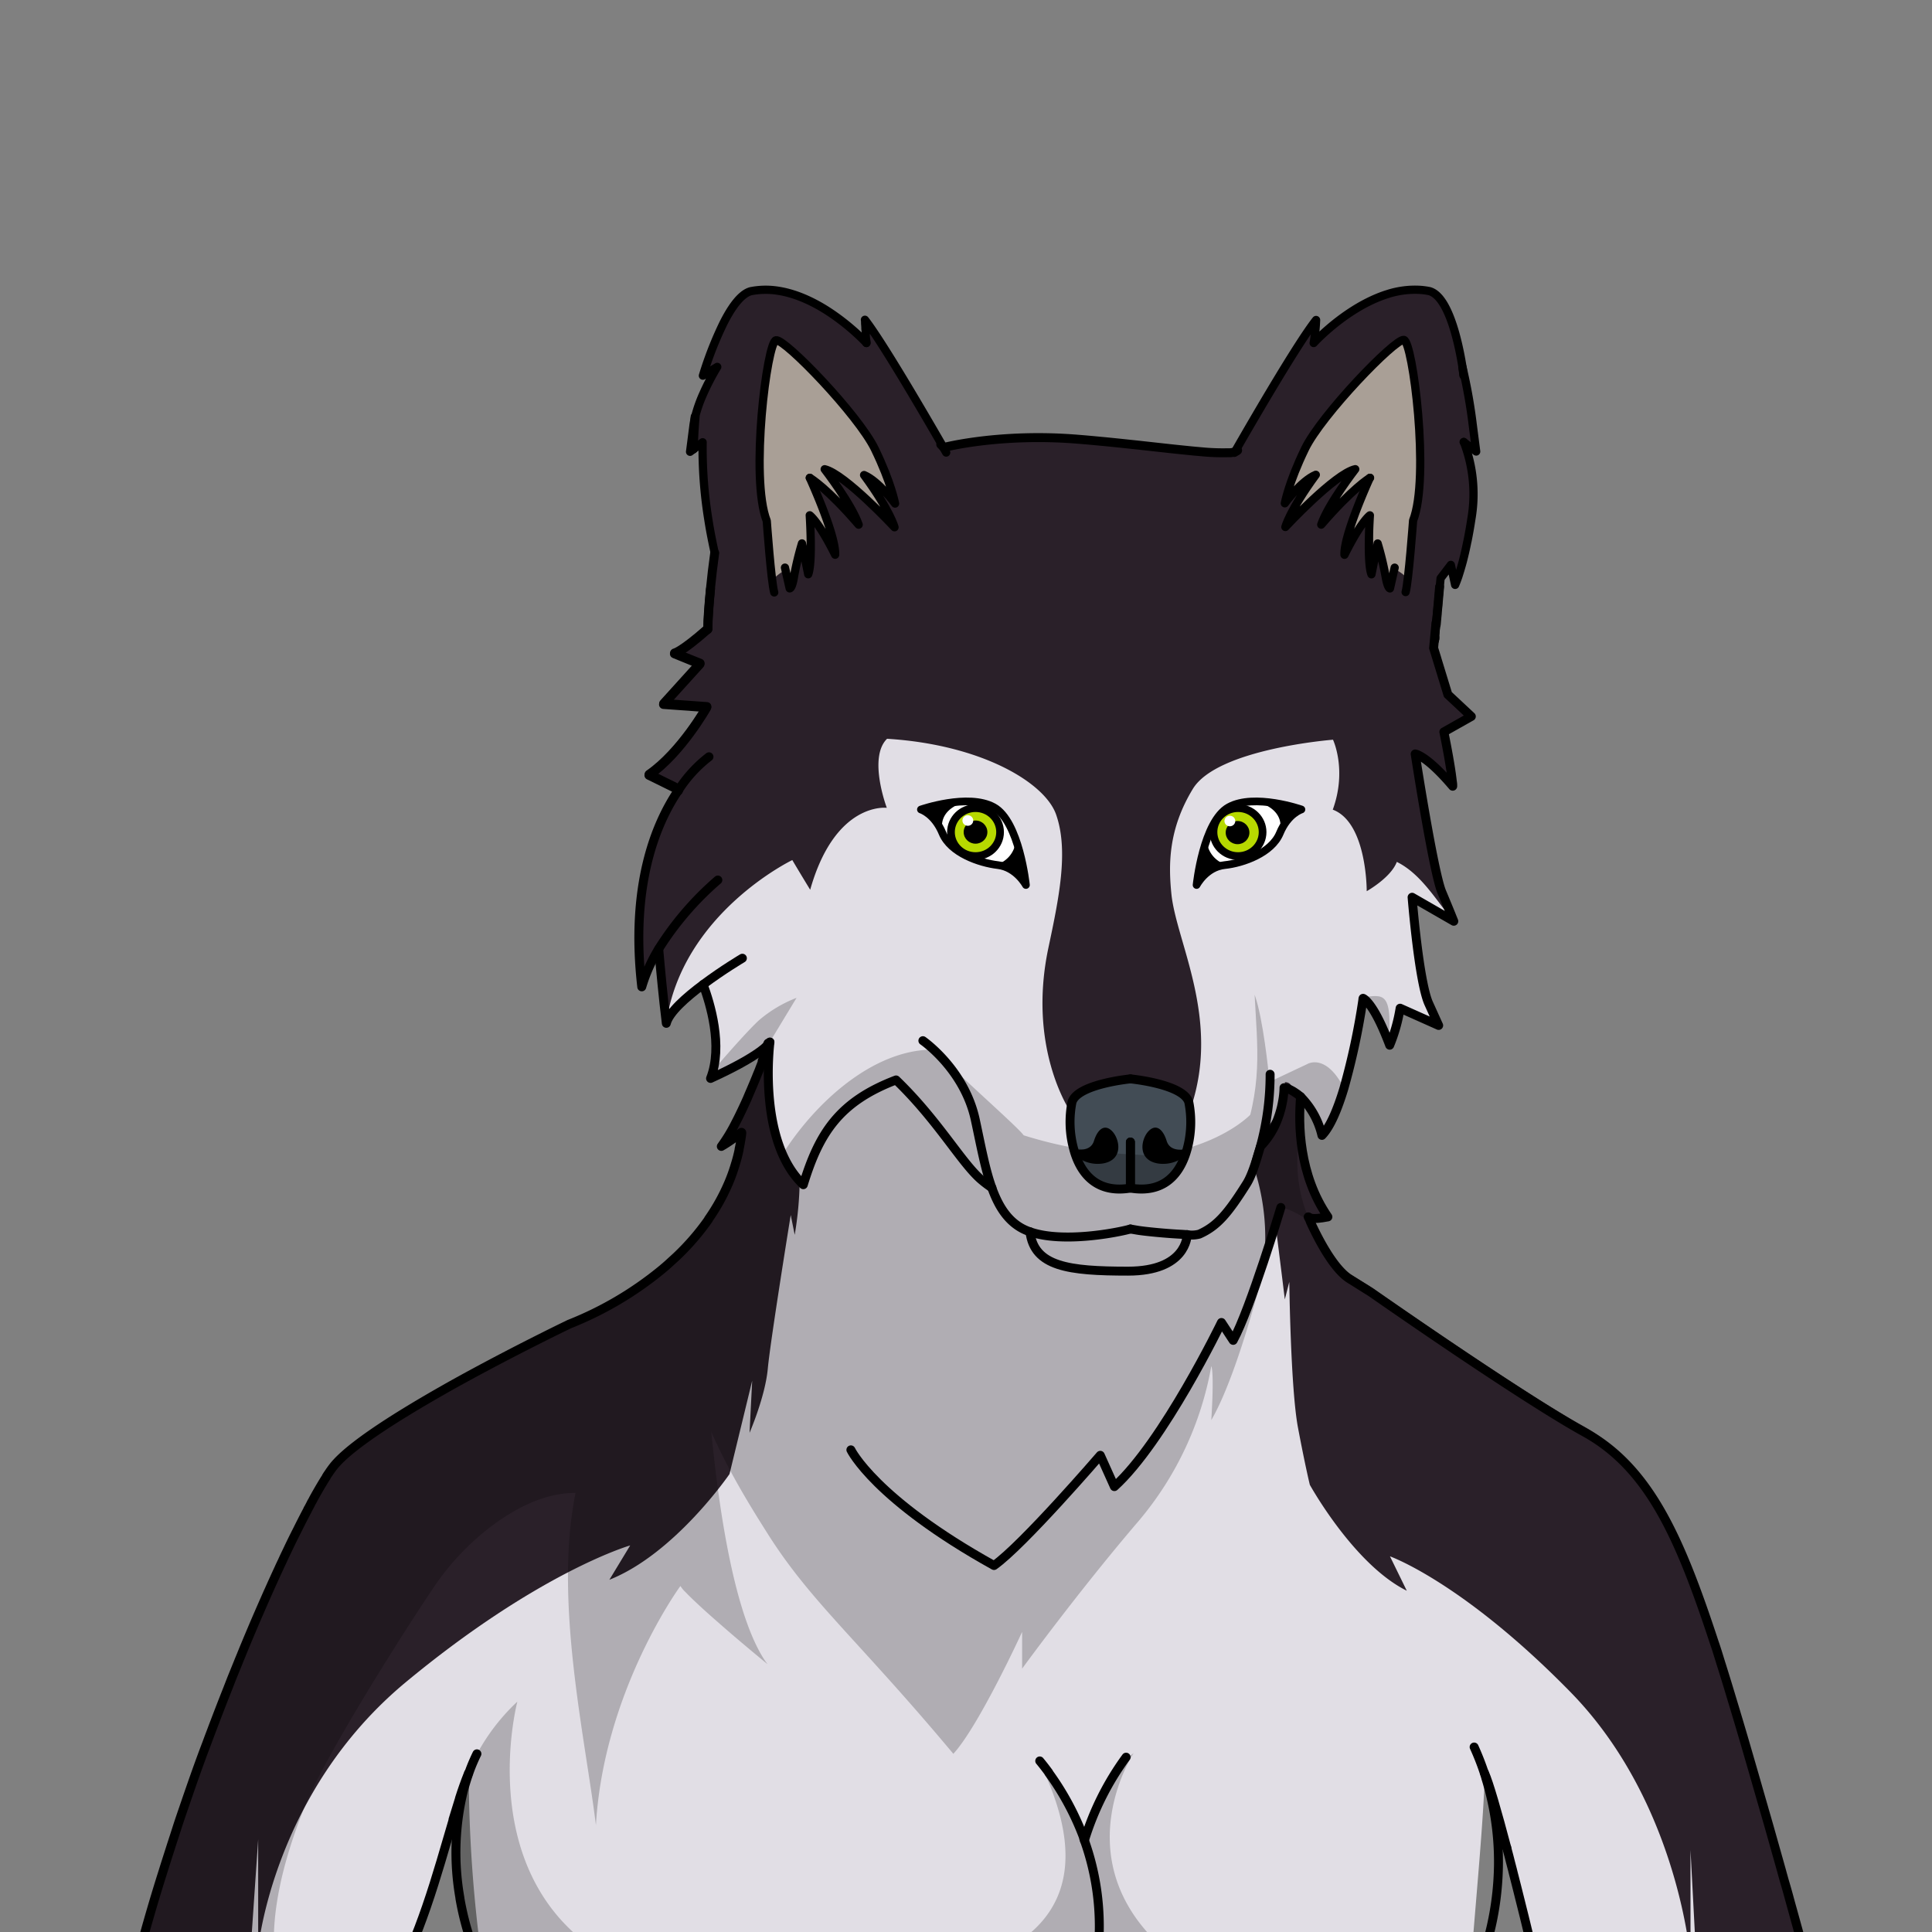 <svg xmlns="http://www.w3.org/2000/svg" viewBox="0 0 432 432">
  <rect x="0" y="0" width="432" height="432" fill="#808080" stroke="none"/>
  <defs>
    <style>.BUNTAI_WOLF_BODY_WOLF_BODY_18_cls-1{isolation:isolate;}.BUNTAI_WOLF_BODY_WOLF_BODY_18_cls-2{fill:#e1dee5;}.BUNTAI_WOLF_BODY_WOLF_BODY_18_cls-3{fill:#2a2029;}.BUNTAI_WOLF_BODY_WOLF_BODY_18_cls-4{fill:#a99f96;}.BUNTAI_WOLF_BODY_WOLF_BODY_18_cls-12,.BUNTAI_WOLF_BODY_WOLF_BODY_18_cls-5,.BUNTAI_WOLF_BODY_WOLF_BODY_18_cls-6,.BUNTAI_WOLF_BODY_WOLF_BODY_18_cls-9{fill:none;stroke:#000;stroke-linecap:round;}.BUNTAI_WOLF_BODY_WOLF_BODY_18_cls-5,.BUNTAI_WOLF_BODY_WOLF_BODY_18_cls-6,.BUNTAI_WOLF_BODY_WOLF_BODY_18_cls-9{stroke-linejoin:round;}.BUNTAI_WOLF_BODY_WOLF_BODY_18_cls-5{stroke-width:2px;}.BUNTAI_WOLF_BODY_WOLF_BODY_18_cls-6{stroke-width:1.84px;}.BUNTAI_WOLF_BODY_WOLF_BODY_18_cls-7{fill:#424c55;}.BUNTAI_WOLF_BODY_WOLF_BODY_18_cls-8{fill:#fff;}.BUNTAI_WOLF_BODY_WOLF_BODY_18_cls-9{stroke-width:1.72px;}.BUNTAI_WOLF_BODY_WOLF_BODY_18_cls-10{opacity:0.22;mix-blend-mode:multiply;}.BUNTAI_WOLF_BODY_WOLF_BODY_18_cls-11{fill:#b7d900;}.BUNTAI_WOLF_BODY_WOLF_BODY_18_cls-12{stroke-miterlimit:10;stroke-width:1.72px;}</style>
  </defs>
  <g class="BUNTAI_WOLF_BODY_WOLF_BODY_18_cls-1">
    <g id="body">
      <path class="BUNTAI_WOLF_BODY_WOLF_BODY_18_cls-2" d="M400.8,427c-.28-1-.57-2.05-.85-3.09s-.65-2.32-1-3.49c-.18-.66-.36-1.32-.55-2-.92-3.28-1.87-6.63-2.82-10-.32-1.16-.65-2.32-1-3.47-.07-.22-.13-.44-.19-.67-.76-2.66-1.52-5.31-2.28-7.92-.16-.56-.33-1.12-.49-1.69l-1.45-5q-.72-2.46-1.42-4.81c-.23-.79-.46-1.57-.7-2.34,0,0,0,0,0,0l-.57-1.88c-.63-2.09-1.23-4.08-1.82-6l-.42-1.37-.15-.48-.58-1.85c-.1-.31-.19-.6-.28-.9-.23-.74-.47-1.46-.69-2.15l-.24-.72c-7.69-23.41-14.51-39-29-47s-47.71-31.26-47.71-31.26L301.84,286c-3.86-2.35-7.57-10-8.85-12.84h0a.14.14,0,0,1,0-.06c-.24-.52-.38-.87-.43-1l0,0h0a1,1,0,0,0,.41.21h0a9.42,9.42,0,0,0,4-.29c-.27-.4-.54-.8-.79-1.2h0c-4.12-6.6-5.33-14-5.49-19.76V251a51.83,51.83,0,0,1,.18-5.83,10,10,0,0,0-.88-.7,4,4,0,0,1,.43.32c.15.12.3.24.45.38s.23.21.34.33h0a18.13,18.13,0,0,1,4.47,8.33c1.9-1.94,3.55-6,4.91-10.5a157.55,157.55,0,0,0,4.24-19.8c0-.22.05-.34.05-.34h0l.17.1.09.06.09.07.1.09c.1.09.22.2.36.35l.08.08.07.08.15.17.17.21.07.08.1.14c.12.15.25.33.38.52a.86.86,0,0,1,.07.1c.1.15.21.31.32.49l.25.41.15.25a1.09,1.09,0,0,0,.08.15,2.53,2.53,0,0,1,.13.22c.28.5.57,1.06.88,1.7l.07.13q.1.21.21.45c.35.74.71,1.58,1.09,2.52.07.18.15.36.22.55l.09.22.22.54q.15.38.3.78a37,37,0,0,0,2.33-8.27l8.62,3.85-2.22-4.9c-2.21-4.89-3.72-23.76-3.72-23.76l8.9,5.12.42.24s-.82-2.1-2.68-6.53c-.94-2.23-2.45-10.06-3.71-17.27s-2.24-13.6-2.24-13.6a2.3,2.3,0,0,1,.62.21c1.06.47,3.53,2,7.77,7,0-.3,0-.63-.08-1-.42-4-1.9-11.14-1.9-11.14l5.76-3.25,0,0,.38-.21-4.71-4.4-.08-.08-.45-.41-2.43-7.93-.05-.18-.71-2.3s.21-2.19.53-5.63c1.1-2.3.84-8.71.84-8.71l1.1-2.23,3.79.31H324.3a4.3,4.3,0,0,0,.56-.42,12.39,12.39,0,0,0,2.28-2.73c.45-.72.72-1.26.72-1.26l-.39-.07-2-.38,2.66-2.61.27-.26h-.21l-3.13.06c1.91-1.93,3.22-8.14,3.3-8.53-.05.06-.57.76-3.63,5.09,2.28-3.42,3.73-9.85,3.82-10.25-.06.07-.64.77-3.94,4,4.76-8.93-.39-24.76-.39-24.76l-1.38,3.93c-.48-5.39-6.47-19-12.44-24.74-6.3,1.9-11.75,6.3-14.6,8.92-2.1,7.32-5.78,12.21-12.07,20.27-.68.87-1.3,1.73-1.85,2.58h0a43.14,43.14,0,0,0-5.2,3.09,1.35,1.35,0,0,1-.4.21c-3.16,1.12-18.3-1.35-34.45-2.7h0l-.9-.07c-17.36-1.4-29.82,1.86-29.82,1.86l-.61-.36-.07,0c-.89-.52-2.62-1.51-4.9-2.69h0a37.14,37.14,0,0,0-3.74-4.37c-7.87-7.89-12.14-12.39-14.39-20.09-.16-.53-.31-1-.47-1.52-3.6-2.59-8.32-5.17-13.34-5.84h0c-5.51,2.9-11.49,11.49-14.45,17.9a22.13,22.13,0,0,0-1.78,5.06h0c0,.18-.06.35-.08.51,0-.06-.05-.12-.07-.17a30.92,30.92,0,0,0-1.74,5,15.73,15.73,0,0,0-.38,2l-.75,5.8.73-.55,2.08-1.58a99.27,99.27,0,0,0,1.27,17.24c.46,3,1,5.48,1.43,7.52h0c-.4,2.86-.71,5.59-.95,8h0l0,0h0c-.38,4-.55,7.12-.58,8.86l0,0h0l-.67.58-.63.54c-1.72,1.46-3,2.43-3.9,3.07l-.48.32,0,0-.33.2-.28.18-.27.15a4.39,4.39,0,0,1-.79.37h0l.28.11h0l.43.18,4.72,1.93.27.11-.16.18-1,1.08-.08.1-.95,1,0,0-5.36,5.9-.15.16-.43.47h.16l2.52.18,5.51.4,1,.07.52,0,0,0a1.14,1.14,0,0,1-.11.19c-.11.2-.31.53-.58,1l-.3.47c-.4.64-.92,1.44-1.54,2.33-.24.36-.5.73-.78,1.12l-.43.58-.12.16c-.55.74-1.14,1.52-1.79,2.3l-.75.89c-.59.7-1.22,1.4-1.87,2.07-.05.05-.1.11-.16.16-.4.41-.81.81-1.22,1.2s-.68.62-1,.92-.61.52-.92.76-.87.68-1.32,1l.17.08.16.08,2.14,1.05.29.14.54.27.44.21.39.2.27.13.22.11.79.39.18.09.08,0h0l.88.68a1.63,1.63,0,0,0-.11.17c-.17.24-.33.49-.5.75a.25.25,0,0,1,0,.07c-.32.51-.65,1-1,1.6l-.48.86q-.26.44-.48.9c-.2.38-.39.77-.59,1.17a.36.36,0,0,0,0,.09l-.45.95c-.15.32-.3.65-.44,1s-.29.68-.43,1-.28.71-.41,1.07c-.34.87-.65,1.77-.95,2.72l-.3,1a.49.49,0,0,1,0,.11c-.35,1.21-.68,2.48-1,3.81-.11.5-.22,1-.32,1.53s-.18.92-.26,1.39a4.51,4.51,0,0,0-.09.53c-.06.33-.12.67-.17,1,0,.1,0,.2,0,.3-.07.49-.14,1-.2,1.5-.25,2-.43,4-.51,6.23,0,.37,0,.74,0,1.11s0,.74,0,1.12c0,1.14,0,2.32,0,3.53,0,.37,0,.75,0,1.13s0,.6,0,.91a.62.62,0,0,0,0,.19c0,.6.06,1.2.11,1.82,0,.28,0,.56.06.85,0,.47.07.94.12,1.42,0,.26,0,.51.07.78s.07.58.1.88l.06.57s0,0,0,0,.09-.32.14-.48a0,0,0,0,1,0,0c0-.19.11-.38.18-.58a4.59,4.59,0,0,1,.15-.44.06.06,0,0,1,0,0,1.43,1.43,0,0,1,.09-.27c0-.12.08-.23.13-.35.22-.6.46-1.2.72-1.78.05-.1.09-.21.14-.31l.12-.26c.12-.27.25-.53.38-.8l.12-.25.06-.11a.83.83,0,0,1,.07-.13.54.54,0,0,1,0-.11,1.09,1.09,0,0,1,.08-.15.3.3,0,0,1,.06-.11l.09-.19a2,2,0,0,0,.11-.2c.1-.2.21-.39.32-.58a.16.16,0,0,1,0-.07c.1-.2.21-.39.33-.59s.22-.39.34-.58c0,.19,0,.39.05.59,0,0,0,.1,0,.15s0,.3,0,.45l.06.66,0,.38c0,.17,0,.35.05.53s0,.1,0,.16c0,.59.11,1.21.16,1.83l.06.57c0,.27,0,.54.07.81s0,.32,0,.48q.09.89.18,1.8c.11,1.09.22,2.2.35,3.3.17,1.66.36,3.32.56,4.93.6-2.46,4.39-5.82,8.24-8.68,1.14,3.05,3,9.05,2.83,14.91,0,.23,0,.47,0,.7,0,.57-.09,1.12-.18,1.68,0,.17-.05.34-.08.51-.08.47-.17.93-.29,1.39v0a.75.75,0,0,1,0,.16,0,0,0,0,1,0,0c0,.1,0,.2-.08.3l-.09.3a1.42,1.42,0,0,1-.05.16c0,.12-.08.24-.12.36s-.12.35-.19.52l1-.48.09,0h0l.81-.38.07,0,.92-.45,1.21-.6.69-.35h0l.15-.08a41.79,41.79,0,0,0,6.67-4.06h0c.42-.33.73-.61,1-.83l.06-.06,0,0s0,0,0,0l.14-.16h0a2.84,2.84,0,0,0,.31-.41h0c-.08.21-.28.75-.57,1.55-1.4,3.8-5.05,13.26-8.57,19.14h0a26.93,26.93,0,0,1-1.63,2.46c.54-.31,1-.6,1.43-.88a23.49,23.49,0,0,0,2.39-1.73c.81-.66.81-.74.72,0,0,.35-.09.7-.15,1-.11.75-.25,1.49-.41,2.21a42.71,42.71,0,0,1-6.93,15.76,54.52,54.52,0,0,1-7.24,8.36s0,0,0,0c-.5.48-1,.94-1.52,1.39s-1.1,1-1.65,1.43a77.37,77.37,0,0,1-20.67,12.29s-2,.94-5.13,2.52l-.29.15c-5.19,2.59-13.43,6.81-21.67,11.43l-1.12.64c-9.76,5.51-19.31,11.51-23.56,16l-.46.51a15,15,0,0,0-1,1.22.76.76,0,0,1-.08.11c-.68.94-1.45,2.16-2.32,3.61-.54.92-1.12,1.94-1.73,3.05l-.17.32-.24.45L69,337.27c-.06.11-.12.22-.17.33-.76,1.45-1.57,3-2.41,4.71-.63,1.29-1.3,2.65-2,4.07l-.41.86L63.16,349l-.21.45c-.21.45-.42.91-.64,1.37-.71,1.54-1.44,3.14-2.17,4.78l-.89,2q-1.35,3-2.73,6.29l-.92,2.18-.93,2.23-.81,2a1.69,1.69,0,0,0-.12.28c-.16.38-.32.76-.47,1.15l-1.42,3.49q-.59,1.47-1.17,3-1.3,3.3-2.6,6.7c-.32.82-.63,1.65-.94,2.48h0c-.32.83-.63,1.67-.94,2.51-1.56,4.2-3.11,8.5-4.61,12.86l-.9,2.62-.11.3L39.8,408l-.88,2.64c-.29.88-.58,1.77-.86,2.65-.57,1.77-1.14,3.55-1.69,5.32-1.78,5.71-3.45,11.43-5,17.1H92.7c.86-3.11,1.74-6.23,2.64-9.3,2-6.95,4-13.63,5.94-19.35,0-.05,0-.1,0-.15.44-1.3.86-2.54,1.28-3.73v0c.38-1.08.76-2.12,1.13-3.1.26-.7.52-1.38.77-2h0c.14-.37.29-.72.43-1.07q-.06,2.91,0,5.76a309.51,309.51,0,0,0,2.52,33H329.17c1.16-14.44,2.51-28.87,2.83-38.76.07.16.15.33.23.53a.08.08,0,0,1,0,.05c.27.64.58,1.48.92,2.52h0c.61,1.83,1.32,4.23,2.11,7.05.44,1.56.89,3.23,1.35,5l.47,1.79c.17.63.34,1.26.5,1.91s.32,1.23.48,1.86c.09.32.17.65.25,1q.26,1,.51,2c.25,1,.51,2,.77,3.06q.27,1.06.54,2.16c.25,1,.49,2,.75,3,.12.52.25,1,.38,1.56l.69,2.85.6,2.47h60.64C402.45,433,401.64,430,400.8,427ZM288,243.38l-.06,0,.05,0Zm1.34.67,0,0-.09,0Zm-.71-.39-.05,0Zm-1.43-.17a1.56,1.56,0,0,0,0-.2c0,.1,0,.25,0,.45v-.06A1.28,1.28,0,0,0,287.15,243.49Zm0,.32v0Zm0,.22v0c0,.07,0,.13,0,.19h0A.71.71,0,0,0,287.12,244Zm-.06.63h0l0,.26s0-.1,0-.15A.34.34,0,0,0,287.06,244.66Zm-.06.57c0,.1,0,.21-.05.31a1.66,1.66,0,0,0,0-.22Zm-.19,1.15c0,.24-.09.47-.15.72.06-.25.1-.48.14-.71Zm.06-.34a.69.69,0,0,1,0,.13A.69.69,0,0,0,286.87,246Zm-.23,1.16c-.06.28-.13.56-.21.85,0-.05,0-.11,0-.17C286.54,247.65,286.59,247.42,286.64,247.2Zm-.44,1.63,0,.07v-.07Zm-.28.84c-.06.17-.12.34-.19.51C285.8,250,285.86,249.84,285.92,249.67Zm-.46,1.2-.15.32Zm-1,2.08-.18.31Zm-1.56,2.27-.07.08,0,0Zm-2,4.46c0,.1-.06.19-.1.29l0-.09A1.59,1.59,0,0,0,280.88,259.68Zm.22-.73.24-.77c-.09.31-.19.63-.29.95A1.21,1.21,0,0,0,281.1,259Zm-7.27,12.74c-.22.25-.43.49-.65.72ZM271,274.34l0,0c-.19.14-.38.28-.58.41l.22-.16Zm.2-.14.1-.07-.19.14Zm-33,2.4a25.67,25.67,0,0,1-7.92-1.17h0A25.67,25.67,0,0,0,238.22,276.6Zm-48.17-29.36.09-.07c-.23.19-.46.38-.68.58.17-.16.35-.31.53-.46Zm-8.75,12.81s0-.08,0-.12l0,0a2,2,0,0,1,.1-.26c.06-.17.13-.33.2-.49-.19.47-.38,1-.56,1.45l.12-.35A1.67,1.67,0,0,1,181.3,260.05Zm-.68,1.81h0v0l0-.08.06-.16c0-.1.07-.19.1-.28h0v0c-.17.48-.34.95-.51,1.44l.06-.19C180.47,262.31,180.55,262.08,180.62,261.86Zm-4.85-2.11s0,0,0,0l0,.06h0l-.06-.11v0Zm-2.2-5.58a1.61,1.61,0,0,0,.09.29c0-.14-.09-.28-.13-.42a.19.19,0,0,1,0,.07A.14.14,0,0,0,173.57,254.17Zm.23.76,0,0a1.87,1.87,0,0,1-.07-.22C173.77,254.81,173.78,254.87,173.8,254.93Zm-.55-1.93a1.6,1.6,0,0,0-.05-.21h0A1.6,1.6,0,0,1,173.25,253Zm-.68-3.25c.06.38.13.75.21,1.13,0,0,0,.06,0,.09q-.23-1.09-.39-2.19a2,2,0,0,1,0,.24C172.48,249.27,172.52,249.51,172.57,249.75Zm.39,2-.06-.25Zm-.56-3.09c0-.23-.07-.46-.1-.69,0,.19,0,.37.08.56A.59.59,0,0,0,172.4,248.66Zm-.6-9.26v0Zm0-1.12v0Zm.26,7.79c0-.41-.07-.81-.1-1.21C172,245.26,172,245.66,172.08,246.07ZM172,234.64a.13.13,0,0,1,0,.06c0-.44.07-.79.1-1.06a.43.43,0,0,0,0,.05q0,.28-.06.69A2.11,2.11,0,0,0,172,234.64Zm.1-1.16s0-.1,0-.14a.15.15,0,0,1,0,.06A.25.25,0,0,1,172.11,233.48Zm.15,14.18h0Zm-.11-14.53h0V233S172.15,233.09,172.15,233.13Zm-.22,2.65a1.34,1.34,0,0,0,0,.2Zm-.05.85v0Zm2.49,20,.1.27c0-.1-.08-.21-.11-.31S174.36,256.6,174.37,256.61Zm.59,1.48c-.05-.13-.1-.26-.16-.39l.12.28.06.15Zm2.66,4.6.08.1Zm4.21-3.93c.09-.22.18-.44.28-.66a.14.14,0,0,1,0-.06c.12-.28.25-.56.38-.83C182.27,257.71,182.05,258.24,181.83,258.76Zm1.1-2.41a.21.21,0,0,1,0-.07c.16-.33.33-.65.51-1l0,0a.3.3,0,0,1,0-.08c.15-.29.32-.58.49-.86a.41.41,0,0,1,.05-.09c.08-.15.17-.3.26-.44.23-.37.46-.73.71-1.08a5.62,5.62,0,0,1,.35-.5c.14-.21.29-.42.45-.62a5.56,5.56,0,0,1,.42-.54c.13-.16.26-.32.4-.47-.28.33-.56.67-.82,1A29.47,29.47,0,0,0,182.93,256.35Zm3.82-5.86c.13-.17.27-.32.41-.49s.31-.34.48-.51C187.33,249.82,187,250.15,186.75,250.49Zm2-2.15c.16-.16.33-.31.51-.46-.35.31-.68.63-1,1Zm2.23-1.86.47-.34c-.36.26-.72.52-1.06.79C190.62,246.77,190.82,246.62,191,246.48Zm.67-.48.37-.27.18-.12c.21-.15.43-.29.65-.42Zm2.09-1.36c.3-.18.61-.36.93-.53h0C194.4,244.28,194.09,244.46,193.78,244.64Zm6.26-3-1.16.46c-.75.32-1.47.64-2.17,1,.34-.17.7-.33,1.06-.49l1.11-.48.57-.23.91-.36Zm52.19,42.59h0c13,0,13.22-7.77,13.23-8.17L264.4,276c-3.61-.17-8.56-.66-10.11-.93l-1.53-.26h0l1.53.26c1.55.27,6.5.76,10.11.93l1.06.07C265.45,276.47,265.18,284.24,252.23,284.24Zm16.7-8.63,0,0c-.25.13-.49.25-.75.36Zm1.14-.64c-.22.14-.45.27-.68.4C269.62,275.24,269.85,275.11,270.07,275Zm2.36-1.81.54-.53Zm3.36-4,.15-.21-.05.07Zm1.13-1.62-.35.51-.41.58c.12-.16.24-.33.35-.5l.06-.08.17-.25.31-.47c.14-.19.27-.39.4-.6Zm1.88-2.91a9.32,9.32,0,0,0,.47-.84C279.12,264.13,279,264.41,278.8,264.67Zm1.35-2.89h0l-.36.9C279.92,262.38,280,262.08,280.15,261.78Zm1.47-4.54a3.59,3.59,0,0,0,.11-.41s0,0,0-.05l.15-.5C281.81,256.58,281.72,256.91,281.62,257.24Z" />
      <path class="BUNTAI_WOLF_BODY_WOLF_BODY_18_cls-3" d="M178.81,263.26s0,.31,0,.85a78.4,78.4,0,0,1-1.11,12l-.89-4.43s-4.55,28.08-5.13,34.37-4.08,14.33-4.08,14.33l.59-11.65-5.07,20.87s-12.18,17.81-26.86,23.64c4.08-6.73,4.59-7.57,4.65-7.68-.63.18-20.73,6.2-50.09,30.51C61,400.77,57.73,435.72,57.73,435.72V411.26l-1.67,24.46H31.4c1.52-5.67,3.19-11.39,5-17.1.55-1.77,1.12-3.55,1.69-5.32.28-.88.57-1.77.86-2.65L39.8,408l.78-2.34.11-.3.9-2.62c1.5-4.36,3-8.66,4.61-12.86.31-.84.62-1.68.94-2.51h0c.31-.83.62-1.66.94-2.48q1.29-3.4,2.6-6.7.59-1.5,1.17-3l1.42-3.49c.15-.39.31-.77.47-1.15a1.69,1.69,0,0,1,.12-.28l.81-2,.93-2.23.92-2.18q1.38-3.24,2.73-6.29l.89-2c.73-1.64,1.46-3.24,2.17-4.78.22-.46.43-.92.64-1.37l.21-.45.83-1.77.41-.86c.68-1.42,1.35-2.78,2-4.07.84-1.69,1.65-3.26,2.41-4.71,0-.11.11-.22.17-.33l.62-1.14.24-.45.17-.32c.61-1.11,1.19-2.13,1.73-3.05.87-1.45,1.64-2.67,2.32-3.61a.76.76,0,0,0,.08-.11,15,15,0,0,1,1-1.22l.46-.51c4.25-4.45,13.8-10.45,23.56-16l1.12-.64c8.24-4.62,16.48-8.84,21.67-11.43l.29-.15c3.17-1.58,5.13-2.52,5.13-2.52A77.37,77.37,0,0,0,148,283.87c.55-.46,1.11-.93,1.65-1.43s1-.91,1.52-1.39c0,0,0,0,0,0a54.52,54.52,0,0,0,7.24-8.36,42.71,42.71,0,0,0,6.93-15.76c.16-.72.3-1.46.41-2.21.06-.34.11-.69.15-1,.09-.72.09-.64-.72,0v-.23l-2.2.37h0l-.49.09,9-19.11.06-.13.46-1a72.48,72.48,0,0,0-.38,10.83,30.55,30.55,0,0,0,1.78,9.66c.19.45.37.88.55,1.29s.25.58.38.85a34.3,34.3,0,0,0,2.52,4.6,1,1,0,0,0,.1.15,9.69,9.69,0,0,0,1.83,2.17Z" />
      <path class="BUNTAI_WOLF_BODY_WOLF_BODY_18_cls-3" d="M403.16,435.72h-24L378,413.67v24.47s-.07-.86-.26-2.42c-1.1-8.32-6.16-36.42-26.45-57.24C327.16,353.79,310.8,348,310.8,348l3.76,7.69C302.71,349.82,292.88,332,292.88,332s-1-4.06-2.65-12.79-1.94-32.57-1.94-32.57l-1,3.91c-1-8.22-2.18-17.48-2.18-17.48s-.7,2.27-2.28,6.56c0-.34,0-.68.05-1a50,50,0,0,0-2.47-17.49c-.15-.45-.24-.69-.24-.69s-.47.77-.48.23.39-2.2,2-6.87a2.29,2.29,0,0,0,.23-.21,14.76,14.76,0,0,0,3.15-4h0a19.23,19.23,0,0,0,2.12-6.44c.1-.73.12-1.17.12-1.17a1.5,1.5,0,0,1,1.3.57,0,0,0,0,1,0,0h0a8.67,8.67,0,0,1,1.36,1.9v0c.17.31.27.52.27.52s0,.37.06,1v.11c.06,1.08.18,2.85.37,4.9v0c.36,4,1,9.12,2,12.09v0a4.29,4.29,0,0,0,.16.43.14.14,0,0,0,0,.07l.06.17a2.44,2.44,0,0,0,.1.24l0,.09c.36.89.7,1.67,1,2.36q.19.38.36.72a20.31,20.31,0,0,0,2.12,3.56h-.1l.17.51-.8.8-3.1-.4s.09.22.28.65h0c.49,1.09,1.66,3.53,3.7,7.11v0s0,0,0,0l.1.17a15.41,15.41,0,0,0,1.76,2.42l0,0c.13.16.26.31.4.46s.48.53.74.78l0,0,.41.39,0,0,.4.34.43.32c.14.11.29.2.43.29l4.77,2.92s33.2,23.23,47.71,31.26,21.32,23.6,29,47l.65,2c.22.69.46,1.41.69,2.15.09.3.18.59.28.9l.58,1.85.15.48.42,1.37c.14.47.29.94.43,1.41s.29,1,.44,1.45c.35,1.15.7,2.33,1.06,3.53.21.68.42,1.37.62,2.07.67,2.24,1.35,4.56,2,6.93.32,1.1.64,2.21,1,3.33a.32.32,0,0,1,0,.09c1,3.34,2,6.76,2.93,10.19.07.23.14.46.2.7q.88,3.12,1.76,6.23.27.9.51,1.8c.32,1.12.63,2.23.94,3.34.48,1.7.95,3.39,1.41,5.05.16.56.31,1.11.46,1.65.3,1.1.6,2.18.9,3.25a1.42,1.42,0,0,1,.05.16c.21.76.42,1.5.62,2.24.07.26.15.51.21.77C401.94,431.26,402.57,433.55,403.16,435.72Z" />
      <path class="BUNTAI_WOLF_BODY_WOLF_BODY_18_cls-3" d="M327.32,98.83A32.58,32.58,0,0,1,329,116.07c-.27,1.79-.56,3.4-.85,4.84h.21l-.27.26c-.22,1.1-.44,2.1-.66,3l.39.07s-.27.54-.72,1.26c-.35,1.3-.67,2.35-.93,3.16h.72L323.3,128l-.93,1.8s-.07,7.14-1.17,9.44c-.32,3.44-.53,5.63-.53,5.63l.71,2.3-.12.12.17.06.38.13,2.5,8.21.08.08,4.33,4.61,0,0-5.24,3.6,1.81,11.24-.43-.45c-1.33-1.36-5.44-5.42-7.69-6,.38,3,.88,7.94,1.62,13.39,1.18,8.76,3,18.75,6,23.56-3.81-4.65-7.13-10.37-12.46-13-1.31,3.52-6.73,6.55-6.73,6.55s.1-15.35-7.59-18.23c3.24-8.92.05-15.64.05-15.64s-25.87,2-31.34,11-5.47,16.83-4.79,23.52c1.11,10.78,11,27.83,4.39,47.66l-.21-.1c-7.92-3.89-17-2.09-26.7,1.19h0c-.35-.51-9.68-14.43-5-36.67,2.33-11,4.55-21.55,1.81-29.65-2.28-7.17-16.52-15.84-37.87-17.16-4.31,4.2-.06,15.44-.06,15.44s-11.53-1.48-17.13,18.32c-2.56-4.19-4-6.64-4-6.64s-24.7,11.88-28.19,36.47a136.75,136.75,0,0,0-1.63-15.9s0-.1,0-.15l-3.81,7.84s0,0,0,0-4.5-11.91,2-30.61a.49.49,0,0,0,0-.11,81.26,81.26,0,0,1,5.54-12.34.25.25,0,0,0,0-.07c-.12-.68-.18-1.07-.22-1.3l0-.3h0l-.08,0-.18-.09-.79-.39-.22-.11-.27-.13-.39-.2-.44-.21-.54-.27-.29-.14-2.14-1.05a40.33,40.33,0,0,0,3.66-3.34l.12-.13a46.25,46.25,0,0,0,4.94-6l.12-.16a36.85,36.85,0,0,0,3.14-5.5c0-.08.07-.15.1-.23l.17-.38c-6.44-.37-8.28-.63-8.75-.72h0l-.13,0,.15-.16c.29-.28.94-.92,1.76-1.76l.2-.21c1.05-1.09,2.33-2.46,3.4-3.75l0,0c.35-.43.67-.83.95-1.22l.08-.1a9.7,9.7,0,0,0,.77-1.17l.11-.2a2.89,2.89,0,0,0,.15-.31c-3.48-1.15-4.41-1.84-4.66-2.13-.09-.1-.09-.15-.09-.16l6.58-5.07,0,0,0,0c0-1.82.22-5,.6-8.86h0c.24-2.43.55-5.16.95-8h0c-.47-2-1-4.54-1.43-7.52a99.27,99.27,0,0,1-1.27-17.24L155,100.4l-.73.55.75-5.8a15.73,15.73,0,0,1,.38-2,30.92,30.92,0,0,1,1.74-5l.15-.34h0a22.13,22.13,0,0,1,1.78-5.06L157.17,84a79.86,79.86,0,0,1,4.53-11.67,0,0,0,0,1,0,0c1.77-3.54,3.93-6.65,6.17-7.24a17.46,17.46,0,0,1,5.67-.16h0c5,.67,9.74,3.25,13.34,5.84a50.54,50.54,0,0,1,5.95,5c.1.09.19.19.28.28s.32.32.41.42l.19.2a.43.43,0,0,0,0-.13.74.74,0,0,0,0-.12c0-.17-.06-.4-.11-.72,0-.13,0-.27-.05-.42s0-.22,0-.34a1.93,1.93,0,0,1,0-.27c0-.16,0-.33,0-.52s-.05-.48-.07-.75a1.37,1.37,0,0,0,0-.19c0-.3-.05-.61-.06-1s0-.48-.05-.74c3.71,4.79,12.39,19.58,17.15,27.83h0l.11.11.61.36S223.54,96.59,240.9,98l.9.07h0c16.15,1.35,31.29,3.82,34.45,2.7,4.51-7.85,14-24.15,18-29.21a39,39,0,0,1-.54,5.15s.77-.85,2.12-2.09c2.85-2.62,8.3-7,14.6-8.92a19.94,19.94,0,0,1,7-.88,15.88,15.88,0,0,1,2.14.28c5.28,1.41,7.42,16.8,7.67,18.72L327,82.05a119.32,119.32,0,0,1,2.33,13.11l.75,5.8Z" />
      <path class="BUNTAI_WOLF_BODY_WOLF_BODY_18_cls-4" d="M313.64,76c-1.84.24-12.08,11-17.8,18.31s-7.38,16.88-7.38,16.88l3.53-2.8-3.08,7.11s11.27-8.85,12.49-9.38c-2.19,4.36-4.4,8.59-4.4,8.59s9.32-8,9.79-7.83c-3.82,8.12-4.15,12.32-4.15,12.32l4.18-3,.46,10.9,1.23-4,2.12,6,1.31-1.8a9.54,9.54,0,0,1,3,2.31,165.08,165.08,0,0,1,2.17-18.57C319,100.26,315.48,75.79,313.64,76Z" />
      <path class="BUNTAI_WOLF_BODY_WOLF_BODY_18_cls-4" d="M191.78,94.44c-5.71-7.32-15.95-18.07-17.79-18.3s-5.33,24.23-3.49,35.06a168,168,0,0,1,2.17,18.57,9.54,9.54,0,0,1,3-2.31l1.3,1.8,2.13-6,1.22,4,.47-10.89,4.18,2.94s-.34-4.19-4.15-12.32c.46-.12,9.78,7.83,9.78,7.83s-2.2-4.23-4.39-8.59c1.22.53,12.49,9.38,12.49,9.38l-3.09-7.11,3.54,2.8S197.5,101.77,191.78,94.44Z" />
      <path class="BUNTAI_WOLF_BODY_WOLF_BODY_18_cls-5" d="M265.46,276.06h0c0,.4-.28,8.17-13.23,8.17-13.27,0-21-1-21.93-8.81" />
      <path class="BUNTAI_WOLF_BODY_WOLF_BODY_18_cls-5" d="M281.9,256.28c.16-.16.31-.33.47-.5a17.4,17.4,0,0,0,2.25-3.2c.1-.18.2-.36.29-.54a19.37,19.37,0,0,0,1-2.4.08.08,0,0,0,0,0c.09-.25.17-.49.24-.73a19.35,19.35,0,0,0,.61-2.48h0a18.31,18.31,0,0,0,.35-3.21v0a4.44,4.44,0,0,1,.63.18l.15,0a8.74,8.74,0,0,1,1.35.67l.14.09.52.35s0,0,0,0a4,4,0,0,1,.43.32c.15.12.3.24.45.38s.23.21.34.33h0a18.13,18.13,0,0,1,4.47,8.33c1.9-1.94,3.55-6,4.91-10.5a157.55,157.55,0,0,0,4.24-19.8c0-.22.05-.34.05-.34s2.15.75,5.51,9.35l.14.35q.15.38.3.78a37,37,0,0,0,2.33-8.27l8.62,3.85-2.22-4.9c-2.21-4.89-3.72-23.76-3.72-23.76l8.9,5.12.42.24s-.82-2.1-2.68-6.53c-.94-2.23-2.45-10.06-3.71-17.27s-2.24-13.6-2.24-13.6a2.3,2.3,0,0,1,.62.21c1.06.47,3.53,2,7.77,7,0-.3,0-.63-.08-1-.42-4-1.9-11.14-1.9-11.14l5.76-3.25,0,0,.38-.21-4.71-4.4-.53-.49-2.43-7.93-.05-.18-.71-2.3s.21-2.19.53-5.63" />
      <path class="BUNTAI_WOLF_BODY_WOLF_BODY_18_cls-5" d="M151.72,176.61l-.88-.68-5.7-2.8c7.22-5,12.93-15.14,12.93-15.14l-9.67-.7,8.15-9L150.84,146s1.52-.24,7.46-5.48c0-1.74.2-4.9.58-8.86h0" />
      <path class="BUNTAI_WOLF_BODY_WOLF_BODY_18_cls-5" d="M160.51,196.78a68.27,68.27,0,0,0-13.23,15.4,35.75,35.75,0,0,0-3.78,8.48c-2.61-22.64,3.1-36.49,8.22-44a29.39,29.39,0,0,1,6.81-7.44" />
      <path class="BUNTAI_WOLF_BODY_WOLF_BODY_18_cls-5" d="M166,214.26s-4.43,2.62-8.77,5.88c-3.85,2.86-7.64,6.22-8.24,8.68-.7-5.67-1.29-12-1.7-16.64" />
      <path class="BUNTAI_WOLF_BODY_WOLF_BODY_18_cls-5" d="M172.16,233c-.11,1-2.68,22.33,7.46,31.9,3.5-11.42,7.92-18.53,20.74-23.42,9.44,9.09,14.68,18.64,19.11,22.37a24,24,0,0,0,2.33,1.75" />
      <path class="BUNTAI_WOLF_BODY_WOLF_BODY_18_cls-5" d="M157.22,220.14c1.55,4.14,4.51,13.74,1.66,21,11.3-5.17,13-7.67,13.26-8.09" />
      <path class="BUNTAI_WOLF_BODY_WOLF_BODY_18_cls-5" d="M252.76,274.81c-2.83.8-15.07,3.22-22.46.62h0a12.22,12.22,0,0,1-1.28-.52,10.33,10.33,0,0,1-1.49-.86c-2.69-1.85-4.42-4.77-5.73-8.4-1.55-4.31-2.5-9.62-3.73-15.3-2.45-11.27-11.71-17.65-11.71-17.65" />
      <path class="BUNTAI_WOLF_BODY_WOLF_BODY_18_cls-5" d="M31.4,435.72c1.52-5.67,3.19-11.39,5-17.1.55-1.77,1.12-3.55,1.69-5.32.28-.88.57-1.77.86-2.65L39.8,408c.29-.88.59-1.76.89-2.64l.9-2.62c1.5-4.36,3-8.66,4.61-12.86.31-.84.62-1.68.94-2.51h0c.31-.83.62-1.66.94-2.48q1.29-3.4,2.6-6.7.59-1.5,1.17-3l1.42-3.49c.15-.39.31-.77.47-1.15a1.69,1.69,0,0,1,.12-.28c.26-.67.54-1.33.81-2l.93-2.23.92-2.18q1.38-3.24,2.73-6.29c.3-.68.59-1.35.89-2,.73-1.64,1.46-3.24,2.17-4.78.21-.46.42-.92.64-1.37l.21-.45c.27-.6.55-1.19.83-1.77l.41-.86c.67-1.42,1.34-2.78,2-4.07q1.26-2.54,2.41-4.71c0-.11.11-.22.17-.33.17-.33.35-.65.52-1s.22-.42.34-.62.11-.21.16-.31h0c.15-.28.3-.56.45-.82l.19-.35c.38-.66.74-1.29,1.09-1.88.11-.18.21-.36.32-.53.31-.53.61-1,.91-1.47,0,0,0,0,0-.05.17-.28.35-.55.53-.8l.22-.33,0,0a.91.91,0,0,1,.11-.16l.09-.12c.14-.21.28-.4.42-.58a3.92,3.92,0,0,1,.25-.32,3.25,3.25,0,0,1,.23-.29l.22-.26a2.77,2.77,0,0,1,.24-.25c.07-.09.15-.17.23-.26,4.25-4.45,13.8-10.45,23.56-16l1.12-.64c8.24-4.62,16.48-8.84,21.67-11.43l.29-.15.58-.29,1.56-.77.75-.37,1.17-.57.38-.18.69-.34A77.37,77.37,0,0,0,148,283.87c.55-.46,1.11-.93,1.65-1.43s1-.91,1.52-1.39c0,0,0,0,0,0a54.52,54.52,0,0,0,7.24-8.36l0-.06a44.85,44.85,0,0,0,4.57-8.26c.42-1,.8-2,1.13-3.05q.18-.53.33-1.05c.23-.73.43-1.47.61-2.23.08-.33.15-.66.22-1l0-.12c.16-.72.3-1.46.41-2.21.06-.34.11-.69.15-1,.15-1.15,0-.27-3.11,1.75-.42.28-.89.57-1.43.88a37.93,37.93,0,0,0,3.16-5.21c.3-.57.6-1.16.89-1.76.6-1.23,1.19-2.49,1.75-3.75l.42-1c.54-1.24,1.06-2.47,1.53-3.62l.1-.24c.08-.22.17-.43.25-.63s.1-.25.16-.38,0,0,0,0a1.6,1.6,0,0,1,.1-.23l.38-1c.1-.24.19-.49.29-.72a2.09,2.09,0,0,1,.11-.3l0-.07s0,0,0,0l0-.08,0-.06c0-.08,0-.15.08-.22s.07-.19.11-.28q.13-.37.27-.72l.11-.27.06-.17a.61.61,0,0,1,0-.12.38.38,0,0,1,0-.1.42.42,0,0,1,0-.1c.11-.32.22-.61.32-.86s.09-.27.14-.39a0,0,0,0,1,0,0l.11-.31,0-.08,0-.08,0-.09a1.85,1.85,0,0,1,.09-.23v0h0s0,0,0,0,0,0,0,0h0s0,0,0,0a.08.08,0,0,0,0,0" />
      <path class="BUNTAI_WOLF_BODY_WOLF_BODY_18_cls-5" d="M91.79,435.72c1.32-3.12,2.49-6.24,3.55-9.3,2.39-6.92,4.21-13.56,5.94-19.35,0-.05,0-.1,0-.15q.74-2.46,1.45-4.7s0,0,0-.06q.93-2.93,1.92-5.39c0-.09.07-.19.11-.28" />
      <path class="BUNTAI_WOLF_BODY_WOLF_BODY_18_cls-5" d="M336.91,413.14c-2.1-7.94-4-14.6-5-16.76" />
      <path class="BUNTAI_WOLF_BODY_WOLF_BODY_18_cls-5" d="M336.91,413.14c.06.24.13.49.19.74.17.63.34,1.26.5,1.91s.32,1.23.48,1.86c.09.32.17.65.25,1q.26,1,.51,2c.26,1,.51,2,.77,3.06q.27,1.06.54,2.16c.25,1,.5,2,.75,3,.12.52.25,1,.38,1.56l.69,2.85.6,2.47h60.64c-.76-2.76-1.57-5.68-2.41-8.72-.28-1-.57-2.05-.85-3.09s-.65-2.32-1-3.49c-.18-.66-.37-1.32-.55-2-.92-3.28-1.87-6.63-2.82-10-.33-1.16-.66-2.31-1-3.47-.07-.22-.13-.44-.19-.67-.77-2.66-1.53-5.31-2.28-7.92-.16-.56-.33-1.12-.49-1.69l-1.45-5q-.72-2.46-1.42-4.81c-.24-.79-.47-1.57-.7-2.34,0,0,0,0,0,0-.19-.64-.38-1.26-.57-1.88-.78-2.61-1.53-5.08-2.25-7.37-.14-.44-.27-.88-.41-1.3-.53-1.7-1-3.3-1.52-4.76-7.69-23.41-14.51-39-29-47s-47.71-31.26-47.71-31.26L301.84,286c-3.86-2.35-7.57-10-8.85-12.84h0s0,0,0-.05-.1-.21-.13-.3-.11-.24-.16-.34,0-.08,0-.12a.42.42,0,0,1,0-.1l0-.06h0v0l0,0" />
      <path class="BUNTAI_WOLF_BODY_WOLF_BODY_18_cls-5" d="M292.51,272.1l0,0c.1.15.74.73,4.41,0-6.5-9.42-6.64-20.75-6.1-26.89" />
      <path class="BUNTAI_WOLF_BODY_WOLF_BODY_18_cls-5" d="M286.4,270s-6.82,22.72-10.66,29.71l-2.62-4s-12.93,26.74-23.94,36.7l-3.15-7s-17.3,20.1-23.77,24.64c-26.73-14.85-32-25.86-32-25.86" />
      <path class="BUNTAI_WOLF_BODY_WOLF_BODY_18_cls-5" d="M284,240.21a60.77,60.77,0,0,1-2.14,16.07c-.77,2.59-1.79,6.3-3.1,8.39-4.28,6.82-6.67,9.53-10.58,11.28a6.5,6.5,0,0,1-2.76.12L264.4,276c-3.61-.17-8.56-.66-10.11-.93l-1.53-.26" />
      <path class="BUNTAI_WOLF_BODY_WOLF_BODY_18_cls-5" d="M245.59,435.72c.15-1.65.22-3.32.22-5a57,57,0,0,0-3.33-19.2s0,0,0,0h0c-.06-.18-.12-.36-.19-.54a.56.56,0,0,1,0-.12,61,61,0,0,0-7.8-14.48l0-.06c-.64-.87-1.3-1.73-2-2.57" />
      <path class="BUNTAI_WOLF_BODY_WOLF_BODY_18_cls-5" d="M251.8,392.91a62.4,62.4,0,0,0-9.32,18.61" />
      <path class="BUNTAI_WOLF_BODY_WOLF_BODY_18_cls-5" d="M105.92,435.72H332.09c.12-.34.22-.68.32-1A65.79,65.79,0,0,0,335,419.09a62.92,62.92,0,0,0-2.29-19.89c-.15-.56-.32-1.11-.49-1.66a.08.08,0,0,0,0-.05c-.11-.37-.23-.74-.35-1.11-.66-2-1.41-3.88-2.25-5.74" />
      <path class="BUNTAI_WOLF_BODY_WOLF_BODY_18_cls-5" d="M106.64,392.16c-.28.57-.55,1.16-.81,1.76-.36.83-.7,1.68-1,2.57l-.13.37c-.35,1-.67,2.1-1,3.2a58.15,58.15,0,0,0-.87,24.26s0,.07,0,.1a62.13,62.13,0,0,0,2.66,10.25c.12.35.24.7.38,1.05" />
      <path class="BUNTAI_WOLF_BODY_WOLF_BODY_18_cls-5" d="M320.87,142.57v.06c0,.06,0,.12,0,.17" />
      <path class="BUNTAI_WOLF_BODY_WOLF_BODY_18_cls-5" d="M321.9,131.19c-.1,1.16-.19,2.28-.29,3.35,0,.47-.08.93-.13,1.38l-.06.67c0,.4-.07.8-.1,1.19-.06.65-.12,1.27-.17,1.85" />
      <path class="BUNTAI_WOLF_BODY_WOLF_BODY_18_cls-5" d="M210.36,99.38l.11.11.55.57s0,0,0,0,12.46-3.26,29.82-1.86c1.28.1,2.55.21,3.82.33s2.51.23,3.75.36l2.45.25,1.21.13,2.37.25,1.16.13,2.27.25,2.18.24,2.1.23,1.33.14,1.27.13,1.28.13,1.13.11,1.47.13a48.64,48.64,0,0,0,6,.22l.48,0a5.7,5.7,0,0,0,1-.18,1.51,1.51,0,0,0,.51-.25l.11-.09" />
      <path class="BUNTAI_WOLF_BODY_WOLF_BODY_18_cls-5" d="M151.68,176.84l-.88-.68-5.7-2.8c7.22-5,12.93-15.14,12.93-15.14l-9.67-.7,8.15-9-5.71-2.33s1.52-.24,7.46-5.48" />
      <path class="BUNTAI_WOLF_BODY_WOLF_BODY_18_cls-5" d="M155.43,93.19c-.2,2.3-.34,4.71-.4,7.21" />
      <path class="BUNTAI_WOLF_BODY_WOLF_BODY_18_cls-6" d="M276,101.25l.13-.22.15-.27c4.51-7.85,14-24.15,18-29.21a39,39,0,0,1-.54,5.15s.77-.85,2.12-2.09c2.85-2.62,8.3-7,14.6-8.92a19.94,19.94,0,0,1,7-.88,15.88,15.88,0,0,1,2.14.28c5.28,1.41,7.42,16.8,7.67,18.72l0,.2" />
      <path class="BUNTAI_WOLF_BODY_WOLF_BODY_18_cls-6" d="M327.22,83.81,327,82.05a119.32,119.32,0,0,1,2.33,13.11l.75,5.8-2.8-2.13h0" />
      <path class="BUNTAI_WOLF_BODY_WOLF_BODY_18_cls-6" d="M327.32,98.83A32.58,32.58,0,0,1,329,116.07c-.27,1.79-.56,3.4-.85,4.84l-.06.25c-.22,1.1-.44,2.1-.66,3-.11.47-.23.92-.33,1.33-.35,1.3-.67,2.35-.93,3.16a22.74,22.74,0,0,1-.8,2.13l-.46-2.14-.09-.42-.41-1.91-2.29,3-1,10,0,.36-.28,2.94,0,.23,0,.39" />
      <path class="BUNTAI_WOLF_BODY_WOLF_BODY_18_cls-6" d="M306.35,106.84h0c-.22.13-3.89,2.34-10.92,10.47,1.58-4.63,7.61-12.4,7.61-12.4-4.55,1-15.63,12.93-15.63,12.93s.94-3.66,6.81-11.68c-3.27,1.35-6.93,6.38-6.93,6.38s.82-4.57,4.52-12.2S311.9,75.73,313.9,76s5.85,30.83,2.07,40.39c0,0-1,13.6-1.67,16" />
      <path class="BUNTAI_WOLF_BODY_WOLF_BODY_18_cls-6" d="M311.85,126.93l-1.05,4.64c-.05,0-.54-.07-1-2.8a68.44,68.44,0,0,0-1.75-7.25l-1.39,6.9c-1.05-2.71-.35-13.19-.35-13.19s-1.93,1.31-5.68,8.82c-.18-4.39,5.49-16.78,5.67-17.2" />
      <path class="BUNTAI_WOLF_BODY_WOLF_BODY_18_cls-6" d="M193.73,76.69l-.19-.2c-.09-.1-.23-.25-.41-.42s-.18-.19-.28-.28a50.54,50.54,0,0,0-5.95-5c-3.6-2.59-8.32-5.17-13.34-5.84h0a17.46,17.46,0,0,0-5.67.16c-2.24.59-4.4,3.7-6.17,7.24a0,0,0,0,0,0,0A79.86,79.86,0,0,0,157.17,84l1.93-1.18,1.28-.78a54.27,54.27,0,0,0-3.06,5.84h0l-.15.34a30.92,30.92,0,0,0-1.74,5,15.73,15.73,0,0,0-.38,2l-.75,5.8.73-.55,2.08-1.58a99.27,99.27,0,0,0,1.27,17.24c.46,3,1,5.48,1.43,7.52" />
      <path class="BUNTAI_WOLF_BODY_WOLF_BODY_18_cls-6" d="M193.74,76.7h0a.43.43,0,0,0,0-.13.74.74,0,0,0,0-.12c0-.17-.06-.4-.11-.72,0-.13,0-.27-.05-.42s0-.22,0-.34a1.93,1.93,0,0,1,0-.27c0-.16,0-.33,0-.52s-.05-.48-.07-.75a1.37,1.37,0,0,0,0-.19c0-.3-.05-.61-.06-1s0-.48-.05-.74c3.71,4.79,12.39,19.58,17.15,27.83h0l0,.07.21.38a0,0,0,0,1,0,0l.81,1.41" />
      <path class="BUNTAI_WOLF_BODY_WOLF_BODY_18_cls-6" d="M181.07,106.84h0c.18.42,5.85,12.81,5.67,17.2-3.75-7.51-5.68-8.82-5.68-8.82s.7,10.48-.34,13.19l-1.4-6.9a68.44,68.44,0,0,0-1.75,7.25c-.42,2.73-.91,2.8-1,2.8l-1.05-4.64" />
      <path class="BUNTAI_WOLF_BODY_WOLF_BODY_18_cls-6" d="M173.12,132.47c-.7-2.45-1.67-16-1.67-16-3.78-9.56.06-40.08,2.07-40.39s18.4,16.69,22.1,24.32,4.52,12.2,4.52,12.2-3.66-5-6.93-6.38c5.87,8,6.81,11.68,6.81,11.68S188.94,106,184.4,104.92c0,0,6,7.77,7.6,12.4-7-8.13-10.7-10.34-10.92-10.47" />
      <path class="BUNTAI_WOLF_BODY_WOLF_BODY_18_cls-5" d="M158.26,140.74v-.19h0v-.06c0-1.82.22-5,.6-8.86h0c.24-2.43.55-5.16.95-8h0" />
      <path class="BUNTAI_WOLF_BODY_WOLF_BODY_18_cls-7" d="M265.46,256.88c-.15.54-.31,1.07-.5,1.59-1.67,4.59-5.23,8.36-12.2,7.19-7,1.17-10.53-2.6-12.2-7.19-.19-.52-.35-1.05-.49-1.59a22.81,22.81,0,0,1-.37-10.43c1.18-4.07,13.06-5.21,13.06-5.21s11.88,1.14,13.06,5.21A22.92,22.92,0,0,1,265.46,256.88Z" />
      <path class="BUNTAI_WOLF_BODY_WOLF_BODY_18_cls-5" d="M252.76,241.24s-11.88,1.14-13.06,5.21a22.81,22.81,0,0,0,.37,10.43c.14.54.3,1.07.49,1.59,1.67,4.59,5.23,8.36,12.2,7.19v-10.3" />
      <path d="M246.75,260.13a7.59,7.59,0,0,1-6.19-1.66c-.19-.52-.35-1.05-.49-1.59.17.05,3.7.95,4.54-1.76s2.45-3.9,4.11-2.14S251.24,259.27,246.75,260.13Z" />
      <path class="BUNTAI_WOLF_BODY_WOLF_BODY_18_cls-5" d="M252.76,255.36v10.3c7,1.17,10.53-2.6,12.2-7.19.19-.52.35-1.05.5-1.59a22.92,22.92,0,0,0,.36-10.43c-1.18-4.07-13.06-5.21-13.06-5.21" />
      <path d="M265.46,256.88c-.15.54-.31,1.07-.5,1.59a7.59,7.59,0,0,1-6.19,1.66c-4.49-.86-3.63-5.39-2-7.15s3.24-.62,4.1,2.14S265.28,256.93,265.46,256.88Z" />
      <path class="BUNTAI_WOLF_BODY_WOLF_BODY_18_cls-8" d="M222.2,180.48c5.73,3.16,7.2,17.41,7.2,17.41s-2.11-4-6.26-4.45-10.58-2.71-12.39-7.12-4.83-5.31-4.83-5.31S216.47,177.31,222.2,180.48Z" />
      <path class="BUNTAI_WOLF_BODY_WOLF_BODY_18_cls-8" d="M291,181s-3,.9-4.83,5.31S278,193,273.82,193.44s-6.26,4.45-6.26,4.45,1.47-14.25,7.2-17.41S291,181,291,181Z" />
      <path class="BUNTAI_WOLF_BODY_WOLF_BODY_18_cls-9" d="M229.4,197.89s-1.47-14.25-7.2-17.41-16.28.53-16.28.53,3,.9,4.83,5.31,8.25,6.63,12.39,7.12S229.4,197.89,229.4,197.89Z" />
      <path class="BUNTAI_WOLF_BODY_WOLF_BODY_18_cls-9" d="M267.56,197.89s1.47-14.25,7.2-17.41S291,181,291,181s-3,.9-4.83,5.31S278,193,273.82,193.44,267.56,197.89,267.56,197.89Z" />
      <path d="M214.42,179.83s-4.65,1.53-3.66,6.11c-3.26-3.94-3.66-5-3.66-5A14.58,14.58,0,0,1,214.42,179.83Z" />
      <path d="M227.15,187.8a6.09,6.09,0,0,1-4.16,5.48c2.25.75,5.48,2.28,5.48,2.28S228,189.84,227.15,187.8Z" />
      <path d="M282.54,179.83s4.65,1.53,3.66,6.11c3.26-3.94,3.66-5,3.66-5A14.58,14.58,0,0,0,282.54,179.83Z" />
      <path d="M269.81,187.8a6.09,6.09,0,0,0,4.16,5.48c-2.25.75-5.48,2.28-5.48,2.28S269,189.84,269.81,187.8Z" />
      <g class="BUNTAI_WOLF_BODY_WOLF_BODY_18_cls-10">
        <path d="M284.52,276.06s-6.68,29.42-13.67,41.48c.69-11.19,0-12.06,0-12.06a73.48,73.48,0,0,1-16.08,34.42c-13.63,15.91-26.22,33.21-26.22,33.21v-8.22s-9.63,21-15.38,27.27c-21.39-25.58-31.71-33.78-41.38-49s-20.16-33.26-22.2-61.23c8.79-4,15.18-22.37,16.4-27.29l-3.23.84s7-14.31,9-20.78c.64,14.2,1,17.77,3.19,23.43,7.35-11.63,20.33-23.52,33.81-23.43,7.27,7.25,18.68,17.17,20.14,19.16a94.75,94.75,0,0,0,25.31,4.32c8.32,1,27.75-5.3,29.78-16.31,1.42-.7,8.32-3.94,8.32-3.94s4.15-2.59,8.23,5.44c-2.81,8.63-4.91,9.94-4.91,9.94s-2.59-7.42-4.48-7.77c-.41,7.6-3.05,17,1.81,27.64-4.41-3.09-6.59-3.18-6.59-3.18Z" />
        <path d="M158.3,240.7s8-9.44,11.42-12.58a29.05,29.05,0,0,1,8.39-5l-6.32,10.44a68.5,68.5,0,0,1-8.77,5.63C159.41,240.92,158.3,240.7,158.3,240.7Z" />
        <path d="M310.52,232.93s-3.15-8.1-6.65-10C308.51,223,311.48,220.24,310.52,232.93Z" />
        <path d="M283.69,240.21s-1.22-12.46-3.15-17.79c.57,11.71,2,20.73-3.46,34.47,5.3-7.22,7-12.23,7-12.23Z" />
        <path d="M171.61,372.11c-4.72-3.89-8.31-6.94-11-9.32-.79-.68-1.5-1.31-2.15-1.89-2.49-2.23-4-3.69-4.92-4.63l-.17-.18-.06-.06a7.21,7.21,0,0,1-1.17-1.4S135,378.05,133.25,408.11c-2.45-19.93-9.44-50.33-4.55-74.28-7-.09-13.87,3.65-19.12,7.66A57.71,57.71,0,0,0,96.7,355.34c-.54.81-1.12,1.67-1.72,2.59-8.62,13.08-22.93,36.2-26.9,46.15-5.39,13.51-7.15,23.8-6.81,31.64H31.06c2.2-8.07,5.27-18.09,9.52-30.05l.11-.3c10.34-29,21.81-55.86,28.89-69.24l.24-.45c.05-.11.11-.21.16-.31h0c.21-.41.43-.8.64-1.17a47.44,47.44,0,0,1,3.12-5.09.91.91,0,0,1,.11-.16l.18-.24a.76.76,0,0,0,.08-.11c5.76-7.29,29.45-20.45,47.77-29.76l.29-.15A262.69,262.69,0,0,0,148,283.87c.76-.5,1.32-.89,1.68-1.14l.48-.33,6.76,4s.31,15.54,2.12,33.73c1.88,19.17,5.43,41.28,12,51.19C171.22,371.57,171.42,371.85,171.61,372.11Z" />
        <path d="M132.77,435.72H105.94c-.14-.34-.27-.69-.4-1.05a61.18,61.18,0,0,1-2.94-31.48,0,0,0,0,1,0,0c0-.31.1-.62.16-.94,0,0,0,0,0-.06a41.26,41.26,0,0,1,2-6q.48-1.17,1-2.25a45.76,45.76,0,0,1,9.92-13.45S106,417.19,132.77,435.72Z" />
        <path d="M257.85,433.48l-3.24,2.24H225.32c16.44-9.24,15.3-25,7.1-41.74a29.27,29.27,0,0,1,2,2.38,53,53,0,0,1,7.8,14.48.56.56,0,0,0,0,.12c.06.18.13.37.19.56v0c2.21-7.62,4.94-12.46,7.13-15.41a.76.76,0,0,0,.08-.11,16.45,16.45,0,0,1,3.87-4S238.94,414,257.85,433.48Z" />
      </g>
      <path class="BUNTAI_WOLF_BODY_WOLF_BODY_18_cls-11" d="M276.83,180.7a5.36,5.36,0,1,1-5.5,5.36A5.43,5.43,0,0,1,276.83,180.7Z" />
      <ellipse cx="276.72" cy="186.17" rx="2.65" ry="2.59" />
      <ellipse class="BUNTAI_WOLF_BODY_WOLF_BODY_18_cls-8" cx="275" cy="183.58" rx="1.21" ry="1.18" />
      <ellipse class="BUNTAI_WOLF_BODY_WOLF_BODY_18_cls-12" cx="276.83" cy="186.06" rx="5.49" ry="5.36" />
      <path class="BUNTAI_WOLF_BODY_WOLF_BODY_18_cls-11" d="M218.13,180.7a5.36,5.36,0,1,0,5.5,5.36A5.43,5.43,0,0,0,218.13,180.7Z" />
      <ellipse cx="218.13" cy="186.06" rx="2.65" ry="2.59" />
      <ellipse class="BUNTAI_WOLF_BODY_WOLF_BODY_18_cls-8" cx="216.41" cy="183.47" rx="1.21" ry="1.18" />
      <ellipse class="BUNTAI_WOLF_BODY_WOLF_BODY_18_cls-12" cx="218.13" cy="186.06" rx="5.49" ry="5.36" />
    </g>
  </g>
</svg>